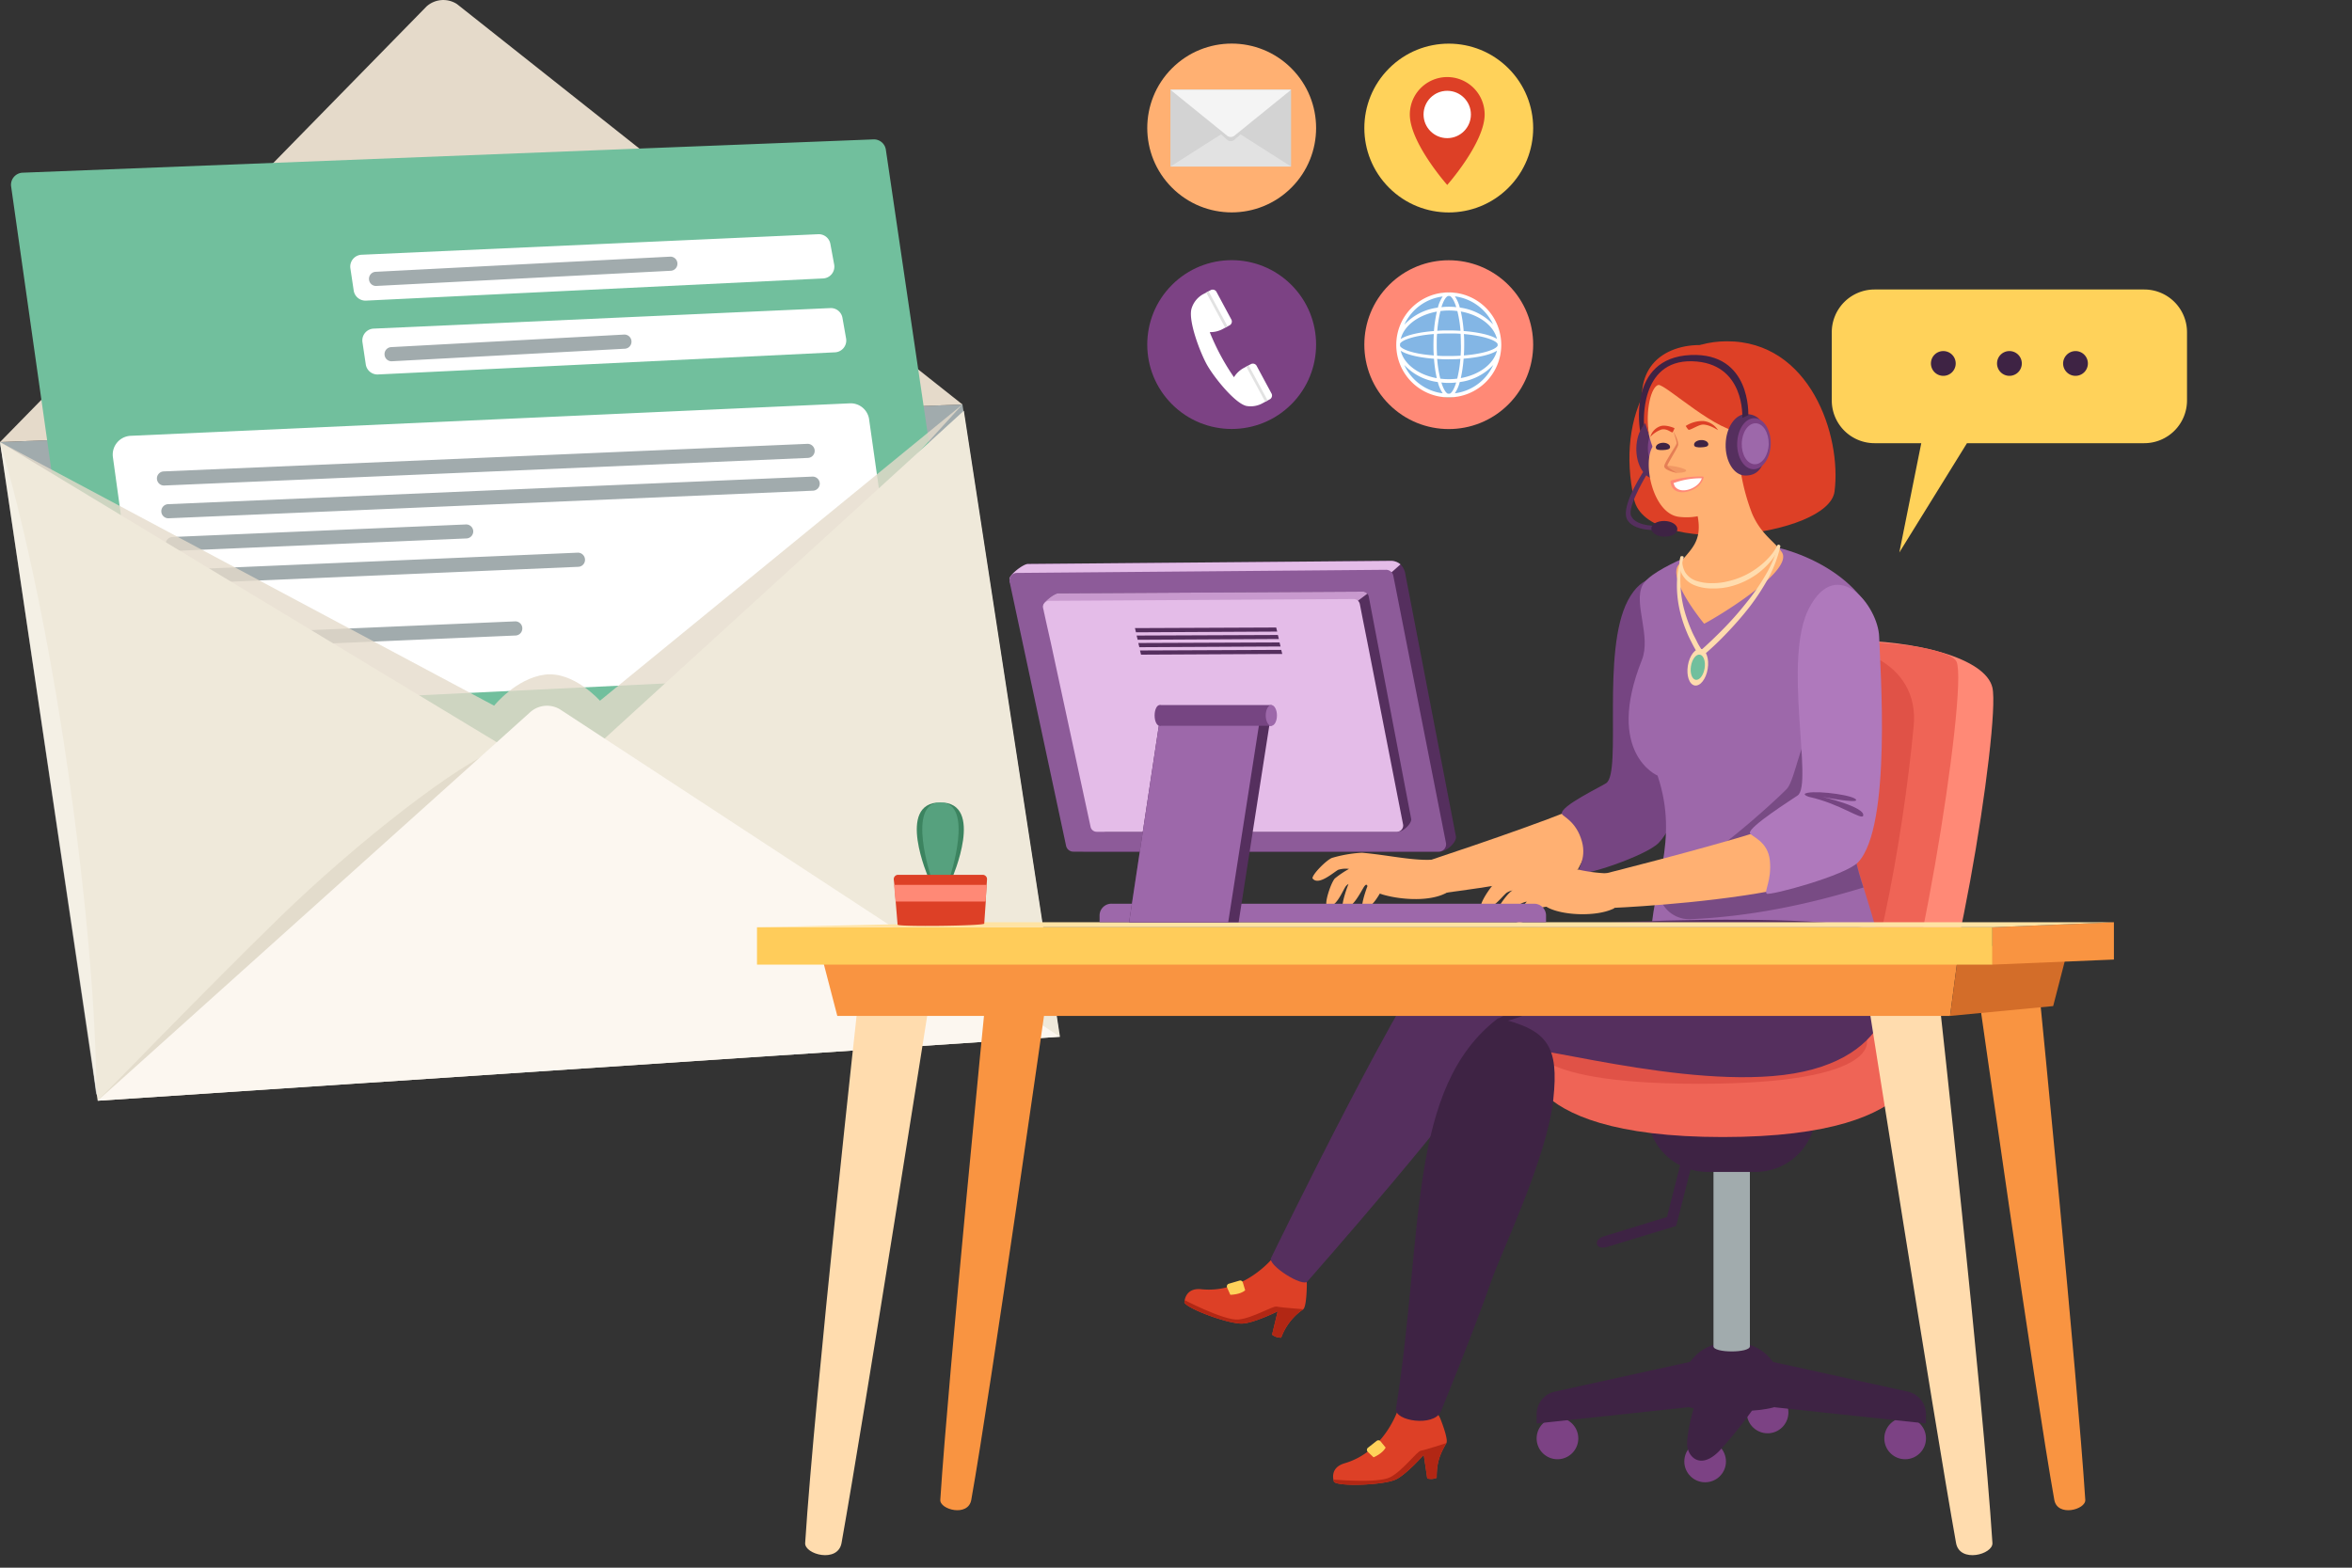 <svg xmlns="http://www.w3.org/2000/svg" xmlns:xlink="http://www.w3.org/1999/xlink" viewBox="0 0 750 500"><rect x="0" y="0" width="750" height="500" fill="#333333" stroke="none"/><defs><style>.cls-1,.cls-21{fill:#dd4026;}.cls-2{isolation:isolate;}.cls-28,.cls-3{fill:#ff8976;}.cls-10,.cls-21,.cls-22,.cls-25,.cls-3,.cls-30,.cls-4,.cls-5,.cls-6,.cls-8{fill-rule:evenodd;}.cls-4{fill:#ef6456;}.cls-5{fill:#ba2b27;}.cls-33,.cls-49,.cls-5{mix-blend-mode:multiply;}.cls-35,.cls-5{opacity:0.3;}.cls-6,.cls-7{fill:#7c4284;}.cls-8,.cls-9{fill:#3e2344;}.cls-10,.cls-31{fill:#a1abad;}.cls-11,.cls-25{fill:#ffb072;}.cls-12{fill:#764582;}.cls-13,.cls-30{fill:#9d68aa;}.cls-14,.cls-18,.cls-22{fill:#552f5e;}.cls-14,.cls-29,.cls-36,.cls-43{opacity:0.5;}.cls-15{clip-path:url(#clip-path);}.cls-16{fill:#b22714;}.cls-17{fill:#ffd25a;}.cls-19{clip-path:url(#clip-path-2);}.cls-20{fill:#af79bc;}.cls-23{fill:#ffdcae;}.cls-24,.cls-43{fill:#71bf9d;}.cls-26,.cls-29{fill:#e57e55;}.cls-27,.cls-35{fill:#fff;}.cls-32,.cls-33{fill:#e5daca;}.cls-33{opacity:0.8;}.cls-34{fill:#efe9da;}.cls-36{fill:#d8d0bf;}.cls-37{fill:#fcf7f0;}.cls-38{fill:#f99441;}.cls-39{fill:#d36d29;}.cls-40{fill:#ffcc5a;}.cls-41{fill:#ffe3a4;}.cls-42{fill:#3c8460;}.cls-44{fill:#e4bce8;}.cls-45{fill:#8d5b99;}.cls-46{fill:#c899ce;}.cls-47,.cls-49{fill:#d3d3d3;}.cls-48{fill:#e2e2e2;}.cls-50{fill:#f4f4f4;}.cls-51{fill:none;stroke:#3c8460;stroke-miterlimit:10;stroke-width:1.16px;}.cls-52{fill:#83b6e5;}</style><clipPath id="clip-path"><path class="cls-1" d="M416.72,409.44s0,7.11-1.12,8.12a18.82,18.82,0,0,0-7.07,9.08,4.55,4.55,0,0,1-2.89-.95l1.79-7.46s-7.78,3.87-11.45,3.92c-4.43.05-17.05-4.58-18.3-6.69,0,0,0-4.85,5.41-4.27,13.6,1.43,22.65-9.84,22.65-9.84C410.45,396.39,416.18,402.29,416.72,409.44Z"/></clipPath><clipPath id="clip-path-2"><path class="cls-1" d="M459.23,452.31s2.69,6.58,2,7.94c-2.15,3.72-3.12,6.21-3.11,11.08a4.46,4.46,0,0,1-3,.21L454,464s-5.74,6.52-9.11,7.95c-4.08,1.73-17.52,2.22-19.47.74,0,0-1.86-4.48,3.38-6C441.88,462.84,446,449,446,449,448.48,442.6,456,445.9,459.23,452.31Z"/></clipPath></defs><g class="cls-2"><g id="OBJECTS"><path class="cls-3" d="M610.88,339.66c11-7.38,27.1-108.72,24.46-120.32-4.3-19-88.83-22.5-91.78,3.6-6.8,60-25.12,98.77-20.09,110.32C531.25,351.12,604.63,343.86,610.88,339.66Z"/><path class="cls-4" d="M600,339.66c9.61-7.38,27.82-119.9,23.9-128.62-3.67-8.16-81.12-12.71-83.71,13.39-6,60-21.28,97.28-16.87,108.83C530.19,351.12,594.56,343.86,600,339.66Z"/><path class="cls-5" d="M610.24,231.49C612.12,211.15,590.61,203,570.4,206c-15.76,2.3-29.12,7.85-30.17,18.43-6,60-20.07,93.93-15.65,105.48,3.55,9.29,52.34,10.62,62.75,1.29C596.64,322.85,606.77,268.86,610.24,231.49Z"/><path class="cls-6" d="M503.28,458.77a6.64,6.64,0,1,1-6.64-6.64A6.63,6.63,0,0,1,503.28,458.77Z"/><path class="cls-6" d="M614.15,458.77a6.64,6.64,0,1,1-6.64-6.64A6.63,6.63,0,0,1,614.15,458.77Z"/><circle class="cls-7" cx="543.73" cy="466.12" r="6.64"/><path class="cls-6" d="M570.28,450.49a6.64,6.64,0,1,1-6.64-6.64A6.64,6.64,0,0,1,570.28,450.49Z"/><path class="cls-8" d="M554.15,428.39h-4c-7.87,0-14.24,7-14.24,15.59v3c0,4.24,32.49,4.24,32.49,0v-3C568.39,435.37,562,428.39,554.15,428.39Z"/><path class="cls-9" d="M512.46,397.7c-3.6,1.1-4.64-2.29-1-3.39l20.11-6.17,5-19.71,3.45.87L534.49,391Z"/><path class="cls-10" d="M558,429.4c0,2.17-11.61,2.17-11.61,0V365H558Z"/><path class="cls-9" d="M531.55,345.67h41.18a6.32,6.32,0,0,1,6.32,6.32v2.5a19.29,19.29,0,0,1-19.29,19.29H544.53a19.29,19.29,0,0,1-19.29-19.29V352A6.32,6.32,0,0,1,531.55,345.67Z"/><path class="cls-4" d="M486.53,334.05c0-7.15,125.68-7.15,125.68,0,0,0,6.62,28.6-62.84,28.6S486.53,334.05,486.53,334.05Z"/><path class="cls-5" d="M488.29,331.37c0-3.58,106.94-3.58,106.94,0,0,0,5.64,14.3-53.47,14.3S488.29,331.37,488.29,331.37Z"/><path class="cls-8" d="M540.52,434l-44.72,9.85a7.39,7.39,0,0,0-5.8,7.21V454l48.24-5.16Z"/><path class="cls-8" d="M563.64,434l44.72,9.85a7.39,7.39,0,0,1,5.79,7.21V454l-48.24-5.16Z"/><path class="cls-8" d="M549.61,435.12c-7,0-11.68,20.14-11.63,25.41,0,3.79,4,8.57,10.21,2.29a138.59,138.59,0,0,0,10.46-12.89S560.31,435.12,549.61,435.12Z"/><path class="cls-11" d="M500.5,258.59c-17.37,6.92-48.28,17-48.28,17-2.31.65,1.3,10.42,3.61,9.77,0,0,26.57-3,47.34-8.08C507.07,270.1,508.8,264.56,500.5,258.59Z"/><path class="cls-12" d="M545.82,200.63c-.3-9.55-17.69-26.3-26.72-9.12-8.56,16.27-1.87,54.75-6.9,58.25-1.37,1-14.76,7.33-14.16,9.8.2.84,4.63,2.31,6.42,8.89,1.52,5.59-1.61,9-1.13,9.8.35,1.81,21.6-5.25,25.61-9.45C539.8,257.4,546.11,210.18,545.82,200.63Z"/><path class="cls-11" d="M457.43,274.15c-6.68.52-14.44-1.41-23.14-2.18a42,42,0,0,0-9.55,1.65c-1.8.7-6.29,5.25-6.22,6.51,1.81,2.52,6.57-1.79,8.19-2.71a8.1,8.1,0,0,1,3.46-.29,30.4,30.4,0,0,0-4.52,3.05c-1.28,1.44-3.24,7.52-2.61,8.62,2.75,1.43,5-4.56,6.09-6.11a3,3,0,0,1,.87-.75c-1.15,2.94-2.22,6.73-1.81,7.45,2.75,1.43,5.82-5.14,6.85-6.69a2.42,2.42,0,0,1,.63-.59c.13.15.26.3.4.44-1.05,2.84-2,6.17-1.57,6.84,2,1,4.07-2,5.5-4.4a10.78,10.78,0,0,0,1.05.36c5.84,1.69,15.56,2.36,20.79-.94C464.86,283.08,460.72,273.9,457.43,274.15Z"/><path class="cls-13" d="M547.87,173.72s-21.28,7.18-24.15,13,2.85,16.2-.16,23.77c-11.86,29.78,5,36.88,5,36.88,7.1,21.16-2,35.24-2.2,53.34-3,5,76.44,25.22,74.6,9.74-2.62-22.07-13.18-37.53-10.56-53.93s13.71-44.91,6.4-60.63S564.57,170.44,547.87,173.72Z"/><path class="cls-14" d="M594.22,283.06a98.92,98.92,0,0,1-3.87-15.73c-4-24.16-6.64-38.43-11.3-36s-6.54,17.43-9.31,20.32c-3.28,3.41-28.77,27.1-40.72,29.59l0,.12a9.86,9.86,0,0,0,10.06,11.81C558.07,292.32,576.3,288.55,594.22,283.06Z"/><path class="cls-1" d="M416.72,409.44s0,7.11-1.12,8.12a18.82,18.82,0,0,0-7.07,9.08,4.55,4.55,0,0,1-2.89-.95l1.79-7.46s-7.78,3.87-11.45,3.92c-4.43.05-17.05-4.58-18.3-6.69,0,0,0-4.85,5.41-4.27,13.6,1.43,22.65-9.84,22.65-9.84C410.45,396.39,416.18,402.29,416.72,409.44Z"/><g class="cls-15"><path class="cls-16" d="M376.75,414.16c.26.13,13.57,7.13,18.15,6.69s11-4.44,12.23-4.13,8.47.84,8.47.84l-6.08,13.57-35.36-8.77Z"/></g><path class="cls-17" d="M391.27,410.6l1.05,2.36s3.05,0,4.74-1.43l-.75-2.5a.86.86,0,0,0-1.07-.59l-3.41,1A.88.88,0,0,0,391.27,410.6Z"/><path class="cls-18" d="M461,300.27c-9.75,6.34-55.65,100.89-55.65,100.89-1.46,2.14,10.15,9.62,11.61,7.49,0,0,51.67-58.59,60-74.21,2.43-4.58,51.77,11.7,88.27,8.77,38.34-3.07,43.23-29.14,33.42-45.35C593.66,289.68,470.74,293.93,461,300.27Z"/><path class="cls-9" d="M478.16,326c4-.21,14.72-4.63,14.51-6.1-.17-1.17-10.25,3.64-10.25,3.64s12.55-6.55,11-9.16c-.87-1.43-6.13,5.61-15.18,10.25C478.21,324.67,475.82,326.17,478.16,326Z"/><path class="cls-1" d="M459.23,452.31s2.69,6.58,2,7.94c-2.15,3.72-3.12,6.21-3.11,11.08a4.46,4.46,0,0,1-3,.21L454,464s-5.74,6.52-9.11,7.95c-4.08,1.73-17.52,2.22-19.47.74,0,0-1.86-4.48,3.38-6C441.88,462.84,446,449,446,449,448.48,442.6,456,445.9,459.23,452.31Z"/><g class="cls-19"><path class="cls-16" d="M424,471.8c.29,0,15.26,1.47,19.34-.67s8.46-8.26,9.75-8.45,8.16-2.43,8.16-2.43l-.5,14.86-36,5.27Z"/></g><path class="cls-17" d="M436.1,463,438,464.8s2.82-1.14,3.85-3.11l-1.64-2a.87.87,0,0,0-1.21-.14l-2.8,2.2A.87.87,0,0,0,436.1,463Z"/><path class="cls-9" d="M477.73,324.73c-29.08,22.3-23.62,67.9-32.59,124.64-.39,3.87,12,5.76,14.29.87,0,0,9.91-24,16.25-42.05,3.32-9.45,17.65-39,19.64-57.61C497.13,333.7,493.58,328.38,477.73,324.73Z"/><path class="cls-11" d="M561.14,265.14c-18.77,5.85-50.06,13.67-50.06,13.67-2.31.65.64,11.42,2.95,10.77,0,0,27.76-1.15,50.32-5.34C567,277.22,567.67,271.05,561.14,265.14Z"/><path class="cls-11" d="M512.16,278.54a50.81,50.81,0,0,1-16.83-3.68s-14-1.81-16.2-1.49-8.44,4.27-8.69,5.71c1.38,3.32,7.85-.31,9.92-.91.8-.24,2.51.13,4.3.66-2.76.42-5.79,1-6.74,1.58-1.89,1.18-6,7.31-5.66,8.72,2.59,2.48,6.49-3,8.13-4.36a5.59,5.59,0,0,1,1.92-.78l-.15.08c-1.89,1.18-6,7.31-5.66,8.72,2.59,2.48,6.49-3,8.13-4.36a6.18,6.18,0,0,1,2.23-.86c-1.66,1.82-3.82,5.27-3.58,6.21,2.13,2,5.34-2.45,6.69-3.59a8.32,8.32,0,0,1,3.14-1,9,9,0,0,0,1.07.57c5.08,2.27,14.81,2.52,20,.19C517.05,289.16,515.17,278.72,512.16,278.54Z"/><path class="cls-20" d="M599.22,203.08c-.29-9.55-13.3-26.34-22.33-9.16-8.55,16.27,1.38,56.29-3.65,59.78-1.42,1-15.79,10.07-15.23,12,.32,1.11,5.77,2.46,6.37,8.85s-1.93,9.75-1,10.47,25.09-5.75,29.11-10C603.34,263.67,599.52,212.62,599.22,203.08Z"/><path class="cls-12" d="M576.4,252.86c3.84-.74,15.28.87,15.49,2.3.16,1.14-10.76-1-10.76-1s13.75,3.19,13,6c-.43,1.56-7.36-3.83-17.26-6C576.82,254.15,574.14,253.3,576.4,252.86Z"/><path class="cls-21" d="M585,156.72c-1.85,14.56-59.78,21.26-63.93,2.56-6-27.1,6.71-50.35,29.51-50.43C577.17,108.75,587.28,138.9,585,156.72Z"/><path class="cls-22" d="M534.66,143.21c-.14,5.41-1.62,9.75-6.69,9.62-3.55-.09-6.32-4.55-6.18-10s3.14-9.71,6.69-9.62C533.55,133.39,534.8,137.81,534.66,143.21Z"/><path class="cls-22" d="M524.66,149.45s-7.78,11.44-5.94,15.92,10.91,3.68,10.91,3.68l0-1.34s-7.85.58-9.51-3.18c-1.37-3.11,5.69-14.35,5.69-14.35Z"/><path class="cls-8" d="M534.87,168.78c0,1.38-1.92,2.45-4.21,2.39s-4.12-1.23-4.09-2.61,1.93-2.46,4.22-2.4S534.91,167.39,534.87,168.78Z"/><path class="cls-6" d="M536.18,142.83c-.12,4.5-2.61,8.08-5.57,8s-5.25-3.78-5.14-8.28,2.61-8.08,5.57-8S536.29,138.33,536.18,142.83Z"/><ellipse class="cls-13" cx="531.19" cy="142.7" rx="6.54" ry="4.3" transform="translate(374.72 670) rotate(-88.51)"/><path class="cls-11" d="M554.81,148.48a66,66,0,0,0,3.88,15.29c2.84,6.65,7,8.75,9.48,12.31,4.32,6.26-23.57,22.42-24.76,22.84,0,0-11.65-14-8.26-18.63,3.74-5.11,8.11-7.26,6-16.62-1.83-8.16-2.91-12.69-2.91-12.69Z"/><path class="cls-23" d="M536.5,177.79a7.54,7.54,0,0,0,.86,4.71,6.6,6.6,0,0,0,3.68,2.79,15.09,15.09,0,0,0,4.86.7,20.19,20.19,0,0,0,5-.57,25.14,25.14,0,0,0,9.15-4.08,24.66,24.66,0,0,0,3.82-3.32,16,16,0,0,0,2.91-4.11h0a.34.34,0,0,1,.47-.16.33.33,0,0,1,.17.42c-1.16,3.45-3.7,6.18-6.47,8.41a25.56,25.56,0,0,1-9.67,4.59,22,22,0,0,1-5.37.51,14.76,14.76,0,0,1-5.38-.95,7.87,7.87,0,0,1-4.22-3.65,8.07,8.07,0,0,1-.47-5.44.36.36,0,0,1,.43-.25.35.35,0,0,1,.26.38Z"/><path class="cls-23" d="M536.83,177.89a25.43,25.43,0,0,0-1,7.83,38.51,38.51,0,0,0,1,7.86,47.22,47.22,0,0,0,2.55,7.49c.49,1.23,1.17,2.38,1.74,3.57s1.34,2.29,2,3.43l-1.28-.2c2.67-2.32,5.25-4.81,7.75-7.35a103.11,103.11,0,0,0,7.07-8,70,70,0,0,0,6.11-8.72,41.18,41.18,0,0,0,4.26-9.71h0a.35.35,0,0,1,.68.16,40.42,40.42,0,0,1-3.84,10.18,73,73,0,0,1-5.95,9.1,106.54,106.54,0,0,1-7.11,8.2,94.44,94.44,0,0,1-7.88,7.47l0,0a.83.83,0,0,1-1.17-.1.5.5,0,0,1-.08-.12c-.68-1.19-1.39-2.35-2-3.56s-1.26-2.43-1.76-3.71a42.11,42.11,0,0,1-2.46-7.83,35.73,35.73,0,0,1-.72-8.18,26.08,26.08,0,0,1,1.47-8.08.34.34,0,0,1,.45-.2.35.35,0,0,1,.21.43Z"/><path class="cls-23" d="M544.55,213.32c-.52,3.22-2.37,5.6-4.12,5.31s-2.73-3.12-2.21-6.34,2.37-5.6,4.12-5.32S545.08,210.1,544.55,213.32Z"/><path class="cls-24" d="M543.56,213.16c-.36,2.22-1.63,3.85-2.83,3.66s-1.88-2.15-1.52-4.37,1.63-3.86,2.83-3.66S543.93,210.94,543.56,213.16Z"/><path class="cls-25" d="M554.94,149.25s-3.06,17.52-19.56,15.59c-8.29-1-11.68-17.12-8.4-22.37,0,0-4-9.28-.3-17.39,4-8.69,16.73-10.65,27.93-6.72,0,0,3.2,5.53,1.37,19.34a4.24,4.24,0,0,1,5.41-.5c2.44,1.46,2.57,4.7,1.6,7.7C561.82,148.5,557.89,151.48,554.94,149.25Z"/><path class="cls-26" d="M556.17,148l1.38-3.24-2.08-1s1.63-6.11,5-3.69C563.18,142.05,559.64,149.36,556.17,148Z"/><path class="cls-27" d="M533.13,153.73a27.35,27.35,0,0,1,9.9-1.44C541.85,156.85,533.62,158.77,533.13,153.73Z"/><path class="cls-28" d="M532.69,153.46a.9.9,0,0,1,.57-.31A33.24,33.24,0,0,1,543,152a.26.26,0,0,1,.25.33c-1,4.52-10.23,7.24-10.59,1.1Zm.89.54a11.4,11.4,0,0,1,.44,1.07c1.6,2.25,5.14,1.26,7-.25a4.89,4.89,0,0,0,1.75-2.6l.25.33a24.91,24.91,0,0,0-9.56,1.6l-.07,0s-.08,0,0,0a.44.44,0,0,0,.16-.17Z"/><path class="cls-9" d="M528,142.71c0,.79,1.06.89,2.32.83s2.26-.23,2.23-1-1.08-1.37-2.33-1.32S528,141.93,528,142.71Z"/><path class="cls-1" d="M526.23,139.38a8.62,8.62,0,0,1,3.51-2.37c1.91-.5,3.35,1.22,3.64.83a7.14,7.14,0,0,0,.59-1.28s-2.72-1.24-4.54-.63A5.05,5.05,0,0,0,526.23,139.38Z"/><path class="cls-9" d="M540.2,141.84c0,.79,1.06.88,2.32.83s2.26-.23,2.23-1-1.08-1.37-2.33-1.32S540.17,141.06,540.2,141.84Z"/><path class="cls-1" d="M547.84,137.18c.06.1-2.6-1.78-4.81-1.76-1.43,0-4.23,2-4.64,1.61a5.08,5.08,0,0,1-.84-1.18,9.88,9.88,0,0,1,5.65-1.57A6.31,6.31,0,0,1,547.84,137.18Z"/><path class="cls-29" d="M534.82,150.82s2.9,0,2.86-.77-6-1.92-6.4-1.36S533.54,150.4,534.82,150.82Z"/><path class="cls-26" d="M533.56,137.53s2,3.35,1.51,4.64-3.3,5.7-3.39,6.32,2.92,2.26,3.14,2.36-4.34-.8-4.14-2.21,3.79-6.44,3.94-7.14S533.56,137.53,533.56,137.53Z"/><path class="cls-21" d="M556,137.7c-7.68,1.06-25.11-15.38-27.19-14.92-2.25.5-4.23,8-3,15.7,0,0-5.81-13.68,1.07-22.22,7.22-9,25.69-7.92,31.62,1.33,4.48,7,2.45,19.34,2.45,19.34S558.8,137.31,556,137.7Z"/><path class="cls-22" d="M563.13,142.05c-.14,5.4-1.61,9.75-6.69,9.62-3.55-.1-6.31-4.55-6.17-10s3.13-9.71,6.68-9.62C562,132.23,563.27,136.64,563.13,142.05Z"/><path class="cls-6" d="M564.65,141.66c-.12,4.5-2.61,8.08-5.56,8s-5.26-3.79-5.14-8.29,2.6-8.08,5.56-8S564.77,137.17,564.65,141.66Z"/><path class="cls-30" d="M564,141.64c-.1,3.61-2.1,6.49-4.47,6.43s-4.22-3-4.12-6.65,2.09-6.48,4.46-6.42S564.05,138,564,141.64Z"/><path class="cls-9" d="M555.58,133.28s1-17.62-16-18.06-15.33,20.17-15.33,20.17L523,137.5s-4.32-23.36,16.11-24.27c19.36-.85,18.38,19.2,18.38,19.2Z"/><path class="cls-31" d="M337.58,328.63,30.69,349.05Q18.32,245.66,0,141l306.9-12Z"/><path class="cls-32" d="M0,141l306.9-12L145.72,1.3a8,8,0,0,0-9.7.75Z"/><path class="cls-24" d="M306,236l-271.25,18a3.86,3.86,0,0,1-4.07-3.31L3.55,59.48a3.86,3.86,0,0,1,3.66-4.4L278.48,44.46a3.85,3.85,0,0,1,4,3.29l27.08,183.86A3.86,3.86,0,0,1,306,236Z"/><path class="cls-27" d="M282,214.58,52.51,225.71a5.94,5.94,0,0,1-6.16-5.05L36,145.78A6,6,0,0,1,41.62,139L271,128.64a5.94,5.94,0,0,1,6.11,4.9l10.49,74.07A6,6,0,0,1,282,214.58Z"/><path class="cls-31" d="M257.63,146.05l-205.24,8.8a2.25,2.25,0,0,1-2.33-1.95h0a2.25,2.25,0,0,1,2.13-2.55l205.25-8.79a2.26,2.26,0,0,1,2.34,2.09h0A2.25,2.25,0,0,1,257.63,146.05Z"/><path class="cls-31" d="M261.4,154.1h0a2.27,2.27,0,0,0-2.35-2.09L53.6,160.8a2.26,2.26,0,0,0-2.14,2.56h0a2.25,2.25,0,0,0,2.33,1.94l205.46-8.8A2.26,2.26,0,0,0,261.4,154.1Z"/><path class="cls-31" d="M148.58,167.27l-93.6,4a2.23,2.23,0,0,0-2.12,2.52v0a2.23,2.23,0,0,0,2.31,1.94l93.59-4a2.25,2.25,0,0,0,2.13-2.53v0A2.25,2.25,0,0,0,148.58,167.27Z"/><path class="cls-31" d="M184.22,176.27,56.39,181.74a2.23,2.23,0,0,0-2.12,2.53v.06a2.23,2.23,0,0,0,2.31,1.93l127.82-5.48a2.22,2.22,0,0,0,2.14-2.36v0A2.26,2.26,0,0,0,184.22,176.27Z"/><path class="cls-31" d="M57.07,205.24h0a2.25,2.25,0,0,0,2.32,1.95l105-4.5a2.24,2.24,0,0,0,2.16-2.35v-.09a2.23,2.23,0,0,0-2.34-2.07l-105,4.5A2.25,2.25,0,0,0,57.07,205.24Z"/><path class="cls-27" d="M262.42,88.81,116.71,95.88a3.79,3.79,0,0,1-3.92-3.21l-1.06-7.09a3.78,3.78,0,0,1,3.56-4.33L260.91,74.7a3.76,3.76,0,0,1,3.88,3.11L266,84.38A3.77,3.77,0,0,1,262.42,88.81Z"/><path class="cls-27" d="M266.27,112.37l-145.72,7.06a3.76,3.76,0,0,1-3.91-3.2l-1.06-7.09a3.77,3.77,0,0,1,3.56-4.33l145.61-6.55a3.76,3.76,0,0,1,3.89,3.11l1.16,6.57A3.78,3.78,0,0,1,266.27,112.37Z"/><path class="cls-31" d="M213.67,81.86l-93.89,4.83a2.23,2.23,0,0,0-2.1,2.53v0A2.22,2.22,0,0,0,120,91.2l93.89-4.84A2.24,2.24,0,0,0,216,83.84v0A2.23,2.23,0,0,0,213.67,81.86Z"/><path class="cls-31" d="M199,106.71l-74.27,4a2.23,2.23,0,0,0-2.09,2.53v.05a2.23,2.23,0,0,0,2.34,1.93l74.26-4a2.24,2.24,0,0,0,2.11-2.52v0A2.24,2.24,0,0,0,199,106.71Z"/><path class="cls-33" d="M0,141l157.56,84.07s7-8.72,16.17-9.9,17.58,8.32,17.58,8.32L306.9,129,177.77,270.44Z"/><path class="cls-34" d="M0,141,178.32,248.76,307.35,131,338,330.66,31.15,351.07Q15.91,248.31,0,141Z"/><path class="cls-35" d="M0,141s12.13,38.06,21.77,105.32,8.92,102.72,8.92,102.72Z"/><path class="cls-36" d="M160.64,238.08s-130.9,114.25-129.5,113,34.36-35.44,58.15-58.59S146.68,242.76,160.64,238.08Z"/><path class="cls-37" d="M31.14,351.07,338,330.66,178.8,226.39a8,8,0,0,0-9.71.74Z"/><path class="cls-23" d="M273.87,317.36s-14.13,127.91-17.12,174.76c-.24,3.66,10.43,6.51,11.6,0,7.32-41,28.36-174.76,28.36-174.76Z"/><path class="cls-38" d="M314.42,317.36s-12,121.12-14.58,161c-.2,3.12,8.89,5.55,9.88,0,6.23-34.88,24.14-161,24.14-161Z"/><path class="cls-23" d="M618.21,317.36s14.14,127.91,17.13,174.76c.23,3.66-10.44,6.51-11.6,0-7.32-41-28.36-174.76-28.36-174.76Z"/><path class="cls-38" d="M650.37,317.36s12,121.12,14.58,161c.2,3.12-8.89,5.55-9.88,0-6.23-34.88-24.14-161-24.14-161Z"/><polygon class="cls-38" points="621.83 324.02 267 324.02 261.19 301.7 624.78 301.7 621.83 324.02"/><polygon class="cls-39" points="654.71 320.88 621.83 324.02 624.78 301.7 659.67 301.7 654.71 320.88"/><rect class="cls-40" x="241.39" y="295.75" width="393.95" height="11.91"/><polygon class="cls-38" points="674.08 306.04 635.35 307.66 635.35 295.75 674.08 294.14 674.08 306.04"/><polygon class="cls-41" points="241.39 295.75 313.96 294.14 674.08 294.14 635.35 295.75 241.39 295.75"/><path class="cls-42" d="M296.11,280.09s-10.59-24.17,3.73-24.17,3.76,24.17,3.76,24.17S298.83,280.2,296.11,280.09Z"/><path class="cls-43" d="M297,280.09s-8.18-24.17,2.88-24.17,2.91,24.17,2.91,24.17S299.06,280.2,297,280.09Z"/><path class="cls-1" d="M314.74,280.49l-.12,1.74-.13,2-.15,2.5,0,.78-.49,7.07c0,.72-27.62,1.05-27.63.33l-.61-7.4,0-.41-.22-2.53-.2-2.37L285,280.5a1.39,1.39,0,0,1,1.38-1.49h27A1.39,1.39,0,0,1,314.74,280.49Z"/><polygon class="cls-28" points="314.63 282.23 314.49 284.26 314.34 286.76 314.29 287.54 285.56 287.54 285.53 287.13 285.31 284.6 285.11 282.23 314.63 282.23"/><path class="cls-13" d="M354.4,288.24H489.25A3.77,3.77,0,0,1,493,292v2.13a0,0,0,0,1,0,0H350.63a0,0,0,0,1,0,0V292a3.77,3.77,0,0,1,3.77-3.77Z"/><path class="cls-18" d="M459,271.63H345.81a2.38,2.38,0,0,1-2.33-1.9l-21.06-82.87-.52-2c-.28-1.43,4.39-5,5.86-5l115.5-1a4.73,4.73,0,0,1,3.32,1.12,5.83,5.83,0,0,1,1.6,3.39l16.06,83.3C464.68,268.47,461.42,271.63,459,271.63Z"/><path class="cls-44" d="M446.58,180c-1.52,1.37-3.28,2.93-3.85,3.39,0,0-119,3.34-119.6,3.56a2.1,2.1,0,0,1-.71-.07l-.52-2c-.28-1.43,4.39-5,5.86-5l115.5-1A4.73,4.73,0,0,1,446.58,180Z"/><path class="cls-45" d="M458.78,271.63H342.26a2.36,2.36,0,0,1-2.32-1.91l-18-84.17a2.35,2.35,0,0,1,2.26-2.82l117.72-1a2.37,2.37,0,0,1,2.38,1.91l16.79,85.22A2.37,2.37,0,0,1,458.78,271.63Z"/><path class="cls-18" d="M450,261.2c.25,1.21-2.32,4.09-4.33,4.09H352.61a2,2,0,0,1-1.92-1.58l-18-69.79-.14-.51c-.23-1.19,3.62-4.12,4.83-4.16l97.13-.55a1.89,1.89,0,0,1,1.49.66,1.84,1.84,0,0,1,.47.92Z"/><path class="cls-46" d="M436,189.36l-4.4,3.32-98.91,1.24-.14-.51c-.23-1.19,3.62-4.12,4.83-4.16l97.13-.55A1.89,1.89,0,0,1,436,189.36Z"/><path class="cls-44" d="M445.5,265.29H349.68a2,2,0,0,1-1.92-1.58l-12.64-58.54-1.5-6.68-1-4.53a2,2,0,0,1,1.87-2.33l97.13-.57a2,2,0,0,1,2,1.59l.92,4.72,1.46,7.32L447.42,263A2,2,0,0,1,445.5,265.29Z"/><polygon class="cls-18" points="407.27 201.44 362.24 201.67 361.91 200.33 406.95 200.14 407.27 201.44"/><polygon class="cls-18" points="407.8 203.81 362.78 204.05 362.44 202.7 407.49 202.52 407.8 203.81"/><polygon class="cls-18" points="408.34 206.19 363.31 206.42 362.98 205.08 408.02 204.9 408.34 206.19"/><polygon class="cls-18" points="408.88 208.57 363.85 208.8 363.52 207.46 408.56 207.27 408.88 208.57"/><polygon class="cls-18" points="370.02 228.19 405.26 228.17 394.97 294.14 360.05 294.14 370.02 228.19"/><polygon class="cls-13" points="370.02 228.19 401.94 228.17 391.65 294.14 360.05 294.14 370.02 228.19"/><rect class="cls-12" x="369.77" y="224.87" width="35.73" height="6.61"/><ellipse class="cls-13" cx="405.4" cy="228.18" rx="1.79" ry="3.31"/><path class="cls-12" d="M368.18,228.18c0-1.83.72-3.31,1.59-3.31s1.59,1.48,1.59,3.31-.71,3.31-1.59,3.31S368.18,230,368.18,228.18Z"/><circle class="cls-11" cx="392.76" cy="40.82" r="26.92" transform="translate(86.17 289.68) rotate(-45)"/><rect class="cls-47" x="373.22" y="28.63" width="38.48" height="24.49"/><polygon class="cls-48" points="411.7 53.12 373.22 53.12 392.46 40.87 411.7 53.12"/><path class="cls-49" d="M373.22,28.63l18.07,15.93a1.75,1.75,0,0,0,2.34,0L411.7,28.63Z"/><path class="cls-50" d="M373.22,28.63l18.07,14.64a1.87,1.87,0,0,0,2.34,0L411.7,28.63Z"/><circle class="cls-7" cx="392.76" cy="109.9" r="26.92" transform="translate(37.32 309.91) rotate(-45)"/><path class="cls-27" d="M385.76,105.93a8.39,8.39,0,0,0,4.16-1l2.06-1.11a1.39,1.39,0,0,0,.72-1.82L387.86,93a1.39,1.39,0,0,0-1.92-.4l-2.06,1.11a7.76,7.76,0,0,0-4,5c-.84,4,2.68,13.34,4.84,17.35s9,12.56,12.72,13.41a7.8,7.8,0,0,0,5.3-.94l2.06-1.11a1.4,1.4,0,0,0,.71-1.82l-4.84-9a1.38,1.38,0,0,0-1.91-.4l-2.06,1.11a8.42,8.42,0,0,0-3.22,3A73.5,73.5,0,0,1,385.76,105.93Z"/><rect class="cls-48" x="387.6" y="92.34" width="0.86" height="12.7" transform="translate(-0.24 196.43) rotate(-28.4)"/><rect class="cls-48" x="400.38" y="115.96" width="0.86" height="12.7" transform="translate(-9.93 205.39) rotate(-28.4)"/><circle class="cls-17" cx="461.98" cy="40.84" r="26.92" transform="translate(106.43 338.63) rotate(-45)"/><path class="cls-1" d="M473.42,36.51c0,9-11.93,22.48-11.93,22.48s-11.93-13.44-11.93-22.48a11.93,11.93,0,0,1,23.86,0Z"/><circle class="cls-27" cx="461.49" cy="36.51" r="7.55"/><circle class="cls-28" cx="461.98" cy="109.92" r="26.92" transform="translate(57.58 358.87) rotate(-45)"/><ellipse class="cls-51" cx="461.98" cy="110" rx="11.55" ry="16.16"/><circle class="cls-52" cx="461.98" cy="110" r="16.16" transform="translate(57.53 358.89) rotate(-45)"/><path class="cls-27" d="M462,93.26A16.74,16.74,0,1,0,478.72,110,16.76,16.76,0,0,0,462,93.26Zm-3.82,27.36c-5.9-1.06-10.48-4.48-11.53-8.75,2,1.33,6.11,2.2,10.62,2.55A43.46,43.46,0,0,0,458.16,120.62Zm19.38-11c0,.11,0,.22,0,.33s0,.22,0,.32c-.62,1.19-4.52,2.6-10.77,3.09.07-1.13.11-2.27.11-3.41s0-2.28-.11-3.41C473,107.08,476.92,108.49,477.54,109.67Zm-11.7.33c0,1.23,0,2.38-.11,3.49-1.18.07-2.43.11-3.75.11s-2.57,0-3.75-.11c-.07-1.11-.11-2.26-.11-3.49s0-2.39.11-3.49c1.18-.07,2.43-.11,3.75-.11s2.57,0,3.75.11C465.8,107.61,465.84,108.77,465.84,110Zm-19.42.32c0-.1,0-.21,0-.32s0-.22,0-.33c.62-1.18,4.52-2.59,10.77-3.08-.07,1.13-.11,2.27-.11,3.41s0,2.28.11,3.41C450.94,112.92,447,111.51,446.42,110.32ZM462,105.39c-1.23,0-2.46,0-3.68.12a38.81,38.81,0,0,1,1-6.3,20.34,20.34,0,0,1,5.4,0,38.81,38.81,0,0,1,1,6.3C464.44,105.43,463.21,105.39,462,105.39Zm-4.73.19c-4.51.35-8.61,1.22-10.62,2.55,1.05-4.27,5.63-7.69,11.53-8.75A43.46,43.46,0,0,0,457.25,105.58Zm4.73,9c1.23,0,2.46,0,3.68-.12a38.81,38.81,0,0,1-1,6.3,20.34,20.34,0,0,1-5.4,0,38.81,38.81,0,0,1-1-6.3C459.52,114.57,460.75,114.61,462,114.61Zm4.73-.19c4.52-.35,8.61-1.22,10.62-2.55-1.05,4.27-5.63,7.69-11.53,8.75A43.46,43.46,0,0,0,466.71,114.42Zm0-8.84a43.46,43.46,0,0,0-.91-6.2c5.9,1.06,10.48,4.48,11.53,8.75C475.32,106.8,471.23,105.93,466.71,105.58Zm9.45-2a17.67,17.67,0,0,0-10.68-5.45,11.33,11.33,0,0,0-1.57-3.58A15.59,15.59,0,0,1,476.16,103.59Zm-14.49-9.15.31,0,.32,0c.67.3,1.41,1.55,2.05,3.57a20,20,0,0,0-4.73,0C460.25,96,461,94.74,461.67,94.44Zm-1.62.12a11.53,11.53,0,0,0-1.57,3.59,17.61,17.61,0,0,0-10.68,5.44A15.59,15.59,0,0,1,460.05,94.56ZM447.8,116.41a17.61,17.61,0,0,0,10.68,5.44,11.53,11.53,0,0,0,1.57,3.59A15.59,15.59,0,0,1,447.8,116.41Zm14.5,9.15-.32,0-.31,0c-.68-.3-1.42-1.55-2.05-3.57a20,20,0,0,0,4.73,0C463.71,124,463,125.26,462.3,125.56Zm1.61-.12a11.3,11.3,0,0,0,1.57-3.59,17.61,17.61,0,0,0,10.68-5.44A15.59,15.59,0,0,1,463.91,125.44Z"/><path class="cls-17" d="M597.75,92.33h86A13.64,13.64,0,0,1,697.39,106v21.71a13.64,13.64,0,0,1-13.64,13.64H627.22l-21.57,34.86,7-34.86h-14.9a13.64,13.64,0,0,1-13.64-13.64V106A13.64,13.64,0,0,1,597.75,92.33Z"/><path class="cls-9" d="M657.88,115.91a3.95,3.95,0,1,0,4-3.94A4,4,0,0,0,657.88,115.91Z"/><path class="cls-9" d="M636.81,115.91a3.95,3.95,0,1,0,3.94-3.94A3.94,3.94,0,0,0,636.81,115.91Z"/><path class="cls-9" d="M615.73,115.91a3.95,3.95,0,1,0,3.94-3.94A3.94,3.94,0,0,0,615.73,115.91Z"/></g></g></svg>